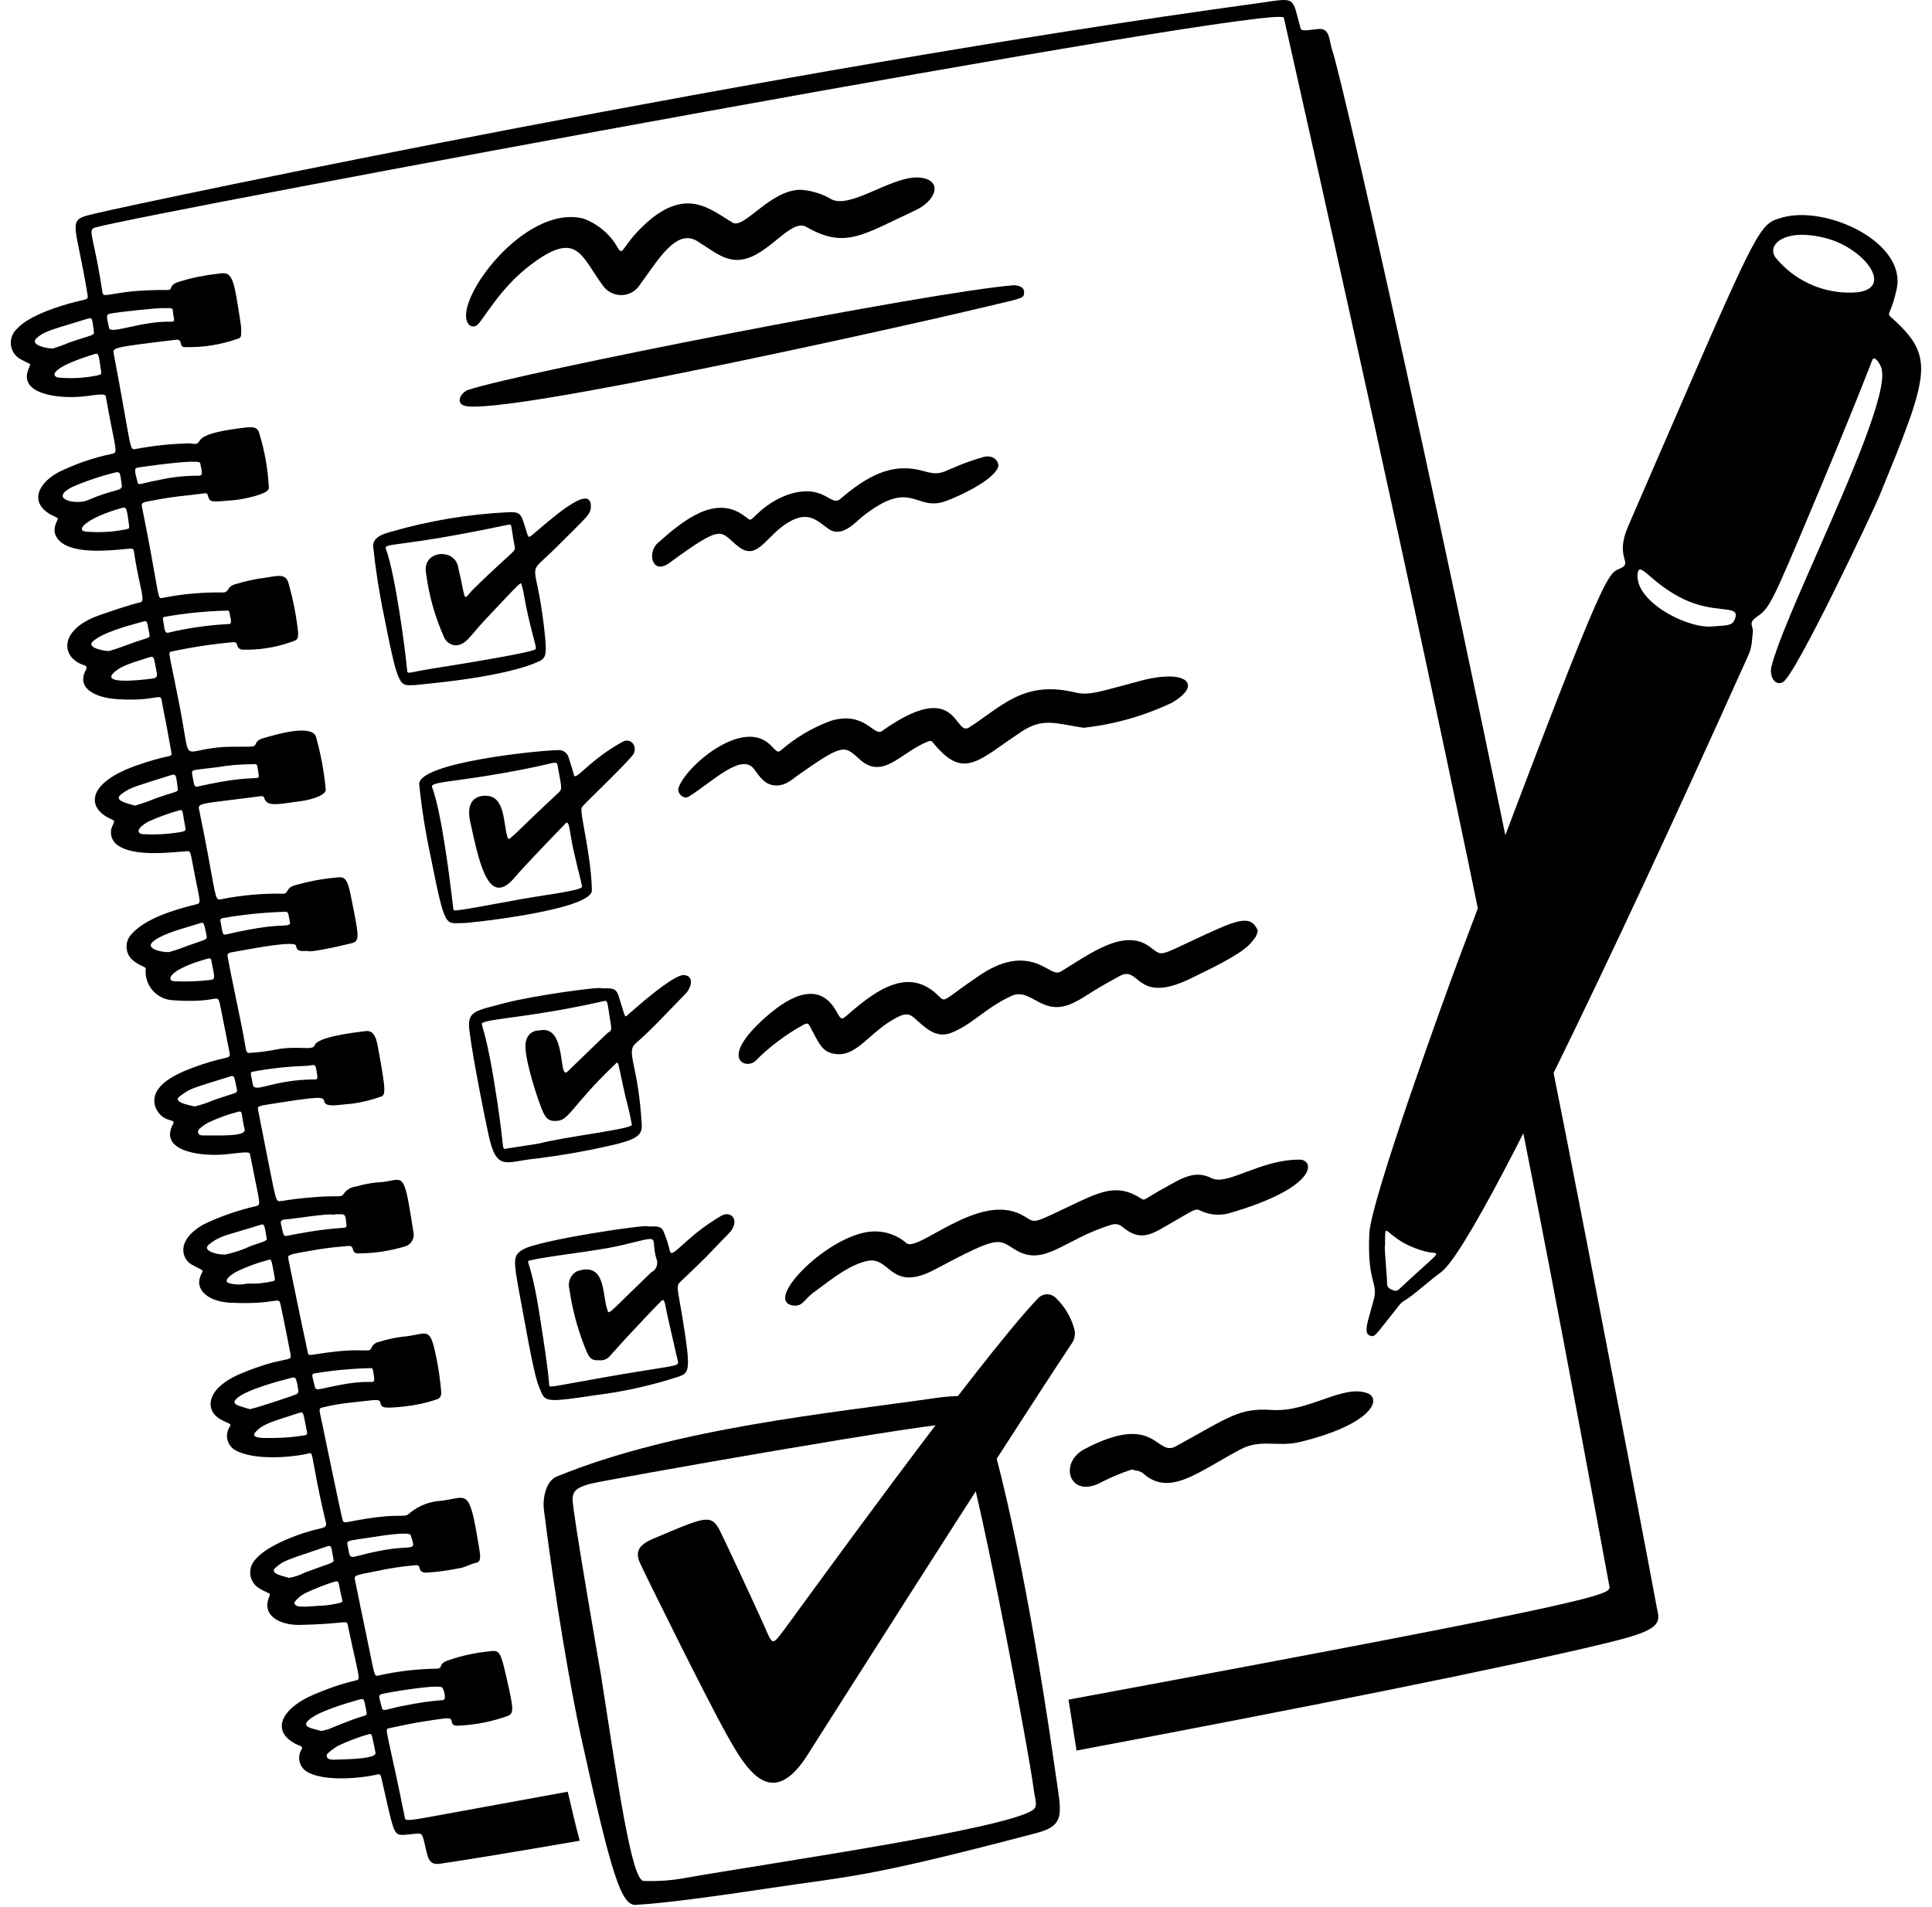 <svg width="156" height="154" viewBox="0 0 156 154" fill="none" xmlns="http://www.w3.org/2000/svg">
<g id="task-list--work-task-list">
<g id="notebook">
<path id="vector" d="M65.411 82.909C66.034 84.063 66.295 84.776 67.04 85.02C69.141 85.705 70.136 83.216 72.628 82.068C73.386 81.718 73.665 82.068 74.051 82.406C74.768 83.038 75.602 83.874 76.8 83.409C78.522 82.738 79.493 81.446 81.643 80.439C83.283 79.672 84.121 82.226 86.682 80.98C87.816 80.429 87.757 80.252 90.43 78.809C92.047 77.937 91.711 81.138 96.052 79.062C100.508 76.93 100.816 76.438 101.382 75.665C101.466 75.508 101.527 75.34 101.564 75.166C101.015 73.79 99.827 74.317 97.079 75.583C93.354 77.299 93.958 77.257 92.781 76.42C90.754 74.978 88.073 76.978 85.716 78.425C85.255 78.708 85.029 78.439 84.117 77.986C82.426 77.144 80.706 77.679 79.092 78.772C75.976 80.884 76.386 81.012 75.73 80.373C73.454 78.159 70.95 79.763 68.573 81.84C67.94 82.393 67.952 82.414 67.538 81.676C66.18 79.251 63.903 80.3 61.824 82.142C58.03 85.504 60.161 86.355 60.955 85.72C62.121 84.538 63.454 83.534 64.911 82.737C65.208 82.609 65.26 82.63 65.411 82.909Z" fill="black"/>
<path id="vector_2" d="M38.564 26.212C39.047 25.802 40.343 23.301 42.781 21.438C46.635 18.497 46.897 20.662 48.679 23.06C48.85 23.307 49.08 23.506 49.348 23.641C49.617 23.775 49.914 23.84 50.214 23.831C50.513 23.821 50.806 23.736 51.064 23.584C51.323 23.432 51.539 23.217 51.694 22.96C53.133 21.015 54.606 18.4 56.329 19.487C57.513 20.233 58.316 20.93 59.393 20.987C61.807 21.114 63.766 17.555 65.105 18.322C68.258 20.135 69.641 18.967 73.919 16.982C75.428 16.281 76.106 14.82 74.674 14.413C72.506 13.793 68.898 16.892 67.176 16.117C66.409 15.656 65.543 15.385 64.65 15.327C62.2 15.316 60.093 18.525 59.161 17.983C57.398 16.953 55.457 15.042 52.155 18.038C50.22 19.793 50.351 20.727 49.912 20.062C49.297 18.942 48.294 18.084 47.093 17.649C42.379 16.482 36.72 24.14 37.754 26.046C37.783 26.123 37.831 26.192 37.894 26.246C37.957 26.3 38.032 26.337 38.113 26.354C38.194 26.37 38.278 26.366 38.357 26.341C38.435 26.317 38.507 26.272 38.564 26.212Z" fill="black"/>
<path id="vector_3" d="M91.033 99.379C92.303 100.225 93.24 99.521 94.401 98.863C96.392 97.736 96.527 97.506 96.994 97.802C97.774 98.151 98.657 98.191 99.465 97.912C106.496 95.834 106.142 93.648 104.931 93.648C101.713 93.641 99.109 95.79 97.825 95.144C96.456 94.456 95.424 95.156 93.94 95.976C92.425 96.812 92.453 96.994 92.159 96.801C90.142 95.485 88.736 96.28 86.147 97.508C83.077 98.964 83.697 98.733 82.467 98.092C79.002 96.288 74.133 101.143 73.201 100.399C72.486 99.772 71.563 99.433 70.612 99.446C67.119 99.446 61.44 105.123 64.075 105.432C64.813 105.514 64.953 104.928 65.652 104.406C67.631 102.924 68.623 102.192 69.932 101.85C71.928 101.329 71.811 104.474 75.5 102.511C80.73 99.731 80.557 100.051 81.969 100.919C84.333 102.371 85.905 100.061 89.736 98.91C90.362 98.719 90.562 99.066 91.033 99.379Z" fill="black"/>
<path id="vector_4" d="M71.212 59.04C70.556 59.506 69.829 57.372 67.059 58.22C65.58 58.771 64.212 59.583 63.021 60.62C62.752 60.827 62.687 60.614 62.15 60.11C59.891 57.988 55.326 61.93 54.791 63.624C54.652 64.064 55.201 64.596 55.611 64.334C57.531 63.123 59.869 60.79 60.871 62.087C61.33 62.681 61.75 63.465 62.757 63.432C63.481 63.409 63.905 62.974 64.548 62.52C68.187 59.968 68.18 60.224 69.458 61.357C71.317 63.009 72.78 60.718 74.893 59.898C75.144 59.8 75.199 59.805 75.356 59.998C77.862 63.073 79.013 61.359 82.539 59.05C84.222 57.949 85.279 58.433 87.489 58.772C89.952 58.504 92.353 57.826 94.594 56.767C97.135 55.317 95.884 53.979 92.097 54.977C88.868 55.828 87.986 56.206 86.791 55.916C82.644 54.916 80.879 57.071 78.241 58.75C77.026 59.526 77.398 54.644 71.212 59.04Z" fill="black"/>
<path id="vector_5" d="M49.04 92.565C51.358 92.056 51.866 91.724 51.817 90.833C51.55 85.93 50.493 84.982 51.343 84.246C52.688 83.081 54.11 81.514 55.329 80.278C55.889 79.709 56.039 78.788 55.211 78.743C54.332 78.695 51.068 81.626 50.652 81.993C50.417 82.201 50.496 82.128 49.94 80.4C49.722 79.722 49.275 79.816 48.564 79.816C48.548 79.639 42.988 80.419 40.856 80.98C38.33 81.647 37.704 81.636 37.904 83.232C38.218 85.692 39.144 90.243 39.442 91.62C40.098 94.678 40.846 93.795 43.252 93.567C45.197 93.33 47.129 92.996 49.04 92.565ZM40.804 92.773C40.476 92.8 40.797 92.773 39.86 87.124C39.107 82.581 38.712 82.724 39.002 82.583C39.691 82.247 43.228 82.106 48.781 80.839C49.066 80.775 49.036 80.921 49.236 82.181C49.367 83.001 49.436 83.209 49.154 83.36C49.036 83.423 49.072 83.402 45.827 86.536C45.043 87.293 45.822 82.682 43.531 83.219C43.286 83.21 43.045 83.289 42.852 83.442C42.659 83.594 42.528 83.811 42.48 84.052C42.178 84.9 43.201 88.095 43.561 89.068C43.903 89.993 44.09 90.56 44.822 90.523C45.979 90.56 45.99 89.45 49.672 85.937C49.977 85.647 49.836 85.635 50.526 88.662C50.728 89.377 50.892 90.103 51.018 90.835C50.97 91.2 45.776 91.762 43.494 92.353C43.478 92.357 40.894 92.765 40.804 92.773Z" fill="black"/>
<path id="vector_6" d="M58.226 98.191C55.376 99.853 54.318 101.661 54.097 101.068C53.98 100.53 53.813 100.004 53.597 99.497C53.402 98.957 52.965 99.046 52.335 99.046C52.335 98.82 43.431 100.163 42.216 100.911C41.267 101.496 41.453 101.75 42.367 106.758C43.246 111.575 43.399 111.712 43.738 112.505C44.043 113.219 44.513 113.213 47.954 112.686C50.282 112.404 52.578 111.897 54.809 111.169C55.675 110.846 55.808 110.695 55.085 106.291C54.691 103.889 54.557 103.865 54.985 103.463C57.584 101.021 57.421 101.044 58.829 99.626C59.831 98.618 59.065 97.7 58.226 98.191ZM54.733 109.893C54.829 110.402 54.797 110.17 48.701 111.244C44.136 112.049 44.362 112.099 44.342 111.797C44.244 110.267 43.464 105.534 43.458 105.497C42.834 101.799 42.44 101.875 42.75 101.799C44.364 101.409 48.106 101.051 50.158 100.569C53.602 99.759 52.476 99.772 52.988 101.619C53.037 101.721 53.064 101.831 53.069 101.944C53.074 102.056 53.057 102.169 53.018 102.275C52.98 102.38 52.92 102.477 52.844 102.56C52.767 102.643 52.675 102.71 52.573 102.756C48.934 106.268 49.193 106.177 49.047 105.785C48.599 104.591 48.97 101.859 46.587 102.662C46.338 102.797 46.142 103.011 46.03 103.271C45.919 103.531 45.898 103.821 45.972 104.095C46.186 105.581 46.56 107.04 47.089 108.446C47.565 109.722 47.685 109.872 48.401 109.851C48.566 109.866 48.733 109.84 48.886 109.774C49.039 109.708 49.173 109.605 49.275 109.475C51.05 107.474 53.243 105.204 53.414 105.047C53.682 104.795 53.693 105.349 53.853 106.067C54.712 109.893 54.728 109.873 54.733 109.893Z" fill="black"/>
<path id="vector_7" d="M43.918 50.564C43.24 44.794 42.355 46.771 45.003 44.115C47.478 41.633 47.728 41.542 47.709 40.827C47.654 39.004 44.325 42.081 42.92 43.246C42.551 43.552 42.66 43.205 42.182 41.908C41.989 41.381 41.64 41.334 41.066 41.365C37.881 41.515 34.725 42.036 31.662 42.918C31.017 43.099 30.177 43.317 30.123 44.05C30.322 45.961 30.617 47.861 31.01 49.741C32.214 55.862 32.275 55.325 33.544 55.325C33.544 55.287 40.64 54.789 43.57 53.383C44.127 53.116 44.179 52.779 43.918 50.564ZM43.262 52.404C43.209 52.699 35.518 53.893 34.661 54.034C32.935 54.319 32.902 54.491 32.868 54.091C32.744 52.61 31.909 46.321 31.168 44.357C30.948 43.775 31.964 44.301 41.047 42.371C41.376 42.301 41.23 42.453 41.562 44.144C41.644 44.576 41.538 44.347 38.314 47.485C37.288 48.483 37.723 48.901 36.974 45.71C36.627 44.234 34.029 44.449 34.41 46.343C34.642 48.107 35.128 49.827 35.852 51.451C35.929 51.638 36.057 51.8 36.222 51.917C36.386 52.035 36.58 52.105 36.782 52.118C37.645 52.08 37.898 51.406 39.204 50.017C42.163 46.872 42.053 46.987 42.109 47.205C42.164 47.422 42.237 47.638 42.273 47.861C42.761 50.69 43.319 52.108 43.266 52.403L43.262 52.404Z" fill="black"/>
<path id="vector_8" d="M47.791 71.898C47.732 68.864 46.739 65.509 46.986 65.182C47.233 64.854 50.664 61.6 51.117 60.939C51.519 60.352 50.983 59.505 50.246 59.917C47.579 61.406 46.55 62.992 46.357 62.635C46.319 62.566 46.383 62.626 45.922 61.195C45.876 61.004 45.762 60.837 45.601 60.723C45.44 60.61 45.244 60.559 45.048 60.58C43.49 60.594 33.896 61.573 33.847 63.306C34.04 65.235 34.342 67.151 34.749 69.046C35.946 75.053 35.941 74.546 37.298 74.546C37.298 74.62 47.824 73.529 47.79 71.897L47.791 71.898ZM41.959 72.636C36.547 73.624 36.629 73.623 36.605 73.4C36.347 71.203 35.671 65.636 34.888 63.569C34.693 63.053 37.102 63.213 43.281 61.918C44.749 61.61 44.959 61.442 45.021 61.798C45.349 63.692 45.435 63.697 45.076 64.033C40.847 67.975 41.106 68.012 40.961 67.546C40.641 66.516 40.79 64.343 39.304 64.266C38.266 64.209 37.627 64.85 37.976 66.404C38.625 69.295 39.322 73.046 41.248 71.195C41.679 70.78 41.182 71.135 45.668 66.494C45.904 66.284 45.955 66.68 46.108 67.624C46.337 69.043 46.952 71.205 46.998 71.598C47.038 71.923 43.867 72.284 41.959 72.633V72.636Z" fill="black"/>
<path id="vector_9" d="M37.501 32.764C40.519 33.666 74.737 25.933 77.799 25.199C82.517 24.067 82.637 24.155 82.689 23.696C82.762 23.084 82.069 23.061 81.914 23.029C75.19 23.551 41.816 30.129 37.813 31.485C37.197 31.693 36.765 32.545 37.501 32.764Z" fill="black"/>
<path id="vector_10" d="M110.381 112.499C108.388 111.794 105.665 114.057 102.729 113.865C100.047 113.688 99.332 114.393 94.944 116.799C93.312 117.693 93.363 113.978 87.564 117.028C85.414 118.16 86.382 121.135 88.986 119.67C89.757 119.272 90.561 118.94 91.388 118.676C91.691 118.772 92.034 118.75 92.297 118.984C94.444 120.892 96.676 118.902 100.127 117.065C101.855 116.145 103.113 116.913 105.052 116.43C110.912 114.972 111.587 112.926 110.381 112.499Z" fill="black"/>
<path id="vector_11" d="M59.648 44.162C61.288 45.422 61.973 42.899 64.094 41.956C65.416 41.367 66.07 42.131 66.905 42.715C67.994 43.475 69.073 42.157 69.7 41.667C73.668 38.564 73.882 41.362 76.361 40.469C77.444 40.078 80.156 38.818 80.582 37.748C80.746 37.344 80.249 36.662 79.382 36.914C75.938 37.918 76.361 38.554 74.535 38.034C71.952 37.296 69.906 38.54 67.862 40.285C67.042 40.981 66.587 38.972 63.614 39.948C62.68 40.291 61.83 40.83 61.12 41.528C60.454 42.134 60.696 42.075 59.995 41.587C57.722 40.003 55.216 41.964 53.098 43.864C52.243 44.63 52.653 46.488 54.065 45.449C58.588 42.134 58.078 42.961 59.648 44.162Z" fill="black"/>
<path id="Subtract" fill-rule="evenodd" clip-rule="evenodd" d="M107.55 3.981C108.533 6.798 119.277 54.493 128.102 100.167C133.621 128.726 133.826 130.139 133.843 130.138L133.844 130.126C134.091 131.233 133.654 131.725 129.964 132.627C121.698 134.651 104.508 138.058 86.925 141.371C86.715 139.999 86.499 138.628 86.279 137.258C130.14 129.123 130.075 128.773 129.949 128.097C123.197 91.573 118.677 68.272 103.666 1.43C103.382 0.164 11.628 17.24 7.724 18.364C7.286 18.489 7.323 18.66 7.579 19.845C7.743 20.605 7.999 21.784 8.277 23.634C8.315 23.884 8.498 23.852 9.105 23.748C9.824 23.625 11.136 23.401 13.5 23.419C13.744 23.42 13.771 23.351 13.81 23.244C13.86 23.11 13.931 22.92 14.478 22.742C15.483 22.435 16.516 22.225 17.561 22.113C18.748 21.919 18.836 22.114 19.454 26.281C19.479 26.526 19.485 26.773 19.469 27.019C19.473 27.101 19.446 27.181 19.393 27.245C19.341 27.308 19.266 27.349 19.185 27.36C17.81 27.847 16.356 28.075 14.898 28.03C14.683 28.03 14.643 27.883 14.605 27.735C14.56 27.569 14.515 27.399 14.213 27.436C9.086 28.054 9.088 28.066 9.185 28.57L9.186 28.576C10.443 35.217 10.457 36.174 10.749 36.267C10.798 36.284 10.854 36.276 10.926 36.265C12.359 35.992 13.813 35.838 15.272 35.806C15.351 35.802 15.436 35.816 15.518 35.828C15.649 35.847 15.778 35.866 15.886 35.825C15.986 35.788 16.025 35.725 16.077 35.646C16.25 35.378 16.549 34.914 19.714 34.54C20.361 34.464 20.77 34.446 20.921 34.95C21.373 36.401 21.639 37.902 21.709 39.42C21.682 39.947 19.445 40.336 19.035 40.374L18.845 40.392C17.056 40.557 16.955 40.567 16.81 40.109C16.769 39.983 16.755 39.907 16.71 39.868C16.606 39.78 16.342 39.879 15.248 39.993C14.135 40.101 13.028 40.269 11.933 40.495C11.5 40.572 11.409 40.66 11.454 40.886C12.743 47.288 12.706 48.21 12.955 48.295C12.995 48.309 13.043 48.301 13.104 48.29C14.715 47.967 16.356 47.818 17.998 47.847C18.265 47.844 18.336 47.733 18.422 47.597C18.52 47.443 18.639 47.257 19.085 47.156C19.824 46.93 20.582 46.765 21.349 46.664C21.495 46.644 21.635 46.621 21.767 46.599C22.549 46.47 23.098 46.379 23.288 47.074C23.657 48.361 23.918 49.678 24.065 51.01C24.082 51.66 24.057 51.669 23.419 51.876L23.409 51.879C22.184 52.301 20.893 52.499 19.598 52.464C19.266 52.439 19.208 52.264 19.156 52.108C19.108 51.964 19.066 51.837 18.817 51.861C17.142 52.013 15.476 52.266 13.831 52.619C13.787 52.631 13.754 52.64 13.729 52.66C13.586 52.782 13.785 53.304 14.534 57.165C15.009 59.621 14.99 60.448 15.332 60.642C15.697 60.85 16.477 60.329 18.726 60.304C19.096 60.3 19.39 60.301 19.626 60.301C20.484 60.304 20.556 60.304 20.663 60.047C20.714 59.944 20.788 59.853 20.878 59.782C20.969 59.712 21.074 59.662 21.186 59.636C21.227 59.626 21.291 59.606 21.375 59.582C22.243 59.324 25.209 58.444 25.519 59.514C25.912 60.914 26.175 62.347 26.304 63.796C26.264 64.288 24.889 64.621 24.397 64.682C24.086 64.721 23.795 64.763 23.525 64.802C22.311 64.98 21.537 65.093 21.349 64.474C21.299 64.307 21.22 64.274 21.028 64.299C19.991 64.438 19.16 64.539 18.498 64.62C16.381 64.879 15.985 64.927 16.061 65.302C17.319 71.425 17.301 72.505 17.632 72.626C17.701 72.651 17.785 72.634 17.899 72.614C19.526 72.288 21.183 72.141 22.842 72.174C23.063 72.181 23.125 72.077 23.204 71.945C23.293 71.796 23.404 71.611 23.784 71.504C24.884 71.18 26.013 70.968 27.155 70.868C27.955 70.732 28.083 71.115 28.385 72.624L28.4 72.699C28.991 75.654 29.062 76.004 28.385 76.174C27 76.521 24.89 76.946 24.868 76.793C24.791 76.793 24.716 76.796 24.645 76.798C24.254 76.812 23.965 76.823 23.896 76.368C23.832 75.973 20.893 76.507 19.473 76.766C19.286 76.8 19.098 76.834 18.91 76.866C18.54 76.928 18.325 76.964 18.374 77.231C18.529 78.086 18.62 78.528 18.844 79.611C18.994 80.338 19.205 81.355 19.535 82.98C19.645 83.526 19.714 83.928 19.764 84.225C19.887 84.942 19.904 85.038 20.145 85.03C20.796 84.995 21.445 84.916 22.085 84.793C23.122 84.581 23.904 84.61 24.451 84.629C25.003 84.65 25.315 84.661 25.408 84.408C25.65 83.742 28.498 83.394 29.407 83.283L29.529 83.268C30.148 83.191 30.368 83.741 30.513 84.533C31.186 88.213 31.164 88.459 30.689 88.582C29.959 88.84 29.205 89.025 28.438 89.131C28.175 89.149 27.924 89.176 27.69 89.202C26.907 89.287 26.318 89.351 26.192 88.972L26.182 88.941C26.06 88.549 26.041 88.489 21.19 89.266C21.159 89.273 21.131 89.284 21.104 89.299C21.074 89.316 21.041 89.328 21.008 89.334C20.817 89.35 20.805 89.473 20.833 89.612C22.131 96.136 22.211 96.921 22.486 96.996C22.525 97.006 22.568 97.002 22.62 96.999C22.769 96.988 22.892 96.968 23.063 96.94C23.427 96.88 24.008 96.785 25.518 96.667C26.249 96.61 26.72 96.61 27.035 96.61C27.522 96.611 27.634 96.611 27.76 96.396C27.874 96.236 28.02 96.102 28.19 96.002C28.36 95.903 28.549 95.842 28.744 95.822C29.285 95.662 29.841 95.552 30.402 95.494C30.777 95.48 31.151 95.432 31.517 95.352C32.65 95.132 32.703 95.121 33.38 99.493C33.434 99.719 33.406 99.958 33.301 100.165C33.196 100.372 33.02 100.535 32.806 100.625C31.567 101.011 30.28 101.212 28.983 101.221C28.606 101.242 28.552 101.065 28.499 100.898C28.45 100.739 28.401 100.588 28.085 100.619L27.916 100.635C27.322 100.689 26.43 100.77 25.576 100.919C23.777 101.229 23.344 101.29 23.276 101.48C23.253 101.547 23.274 101.627 23.297 101.739C23.65 103.451 23.821 104.288 23.938 104.863C24.154 105.921 24.188 106.092 24.846 109.187C24.904 109.463 24.914 109.461 25.543 109.36C25.896 109.303 26.444 109.215 27.306 109.126C28.282 109.028 28.897 109.043 29.289 109.054C29.764 109.066 29.914 109.07 29.99 108.853C30.043 108.724 30.128 108.611 30.238 108.526C30.348 108.44 30.478 108.385 30.616 108.365C31.214 108.173 31.829 108.036 32.453 107.955C32.929 107.918 33.303 107.844 33.606 107.783C34.609 107.584 34.811 107.543 35.219 109.583C35.417 110.53 35.555 111.488 35.629 112.453C35.621 112.794 35.531 112.923 35.219 113.027C34.378 113.308 33.508 113.495 32.626 113.584C31.11 113.738 30.796 113.735 30.721 113.311C30.664 113 30.519 113.018 29.276 113.163C29.036 113.192 28.755 113.224 28.425 113.26C27.599 113.339 26.78 113.478 25.975 113.679C25.75 113.738 25.773 113.847 25.927 114.557C25.96 114.704 25.997 114.878 26.04 115.082C26.11 115.436 27.558 122.421 27.668 122.766C27.738 122.986 27.832 122.968 28.408 122.854C29.13 122.707 29.857 122.592 30.588 122.508C31.413 122.412 31.941 122.41 32.292 122.409C32.658 122.408 32.832 122.408 32.95 122.301C33.584 121.737 34.367 121.368 35.206 121.24C35.627 121.207 36.046 121.146 36.46 121.058C37.831 120.788 37.99 120.756 38.688 125.005L38.701 125.085C38.773 125.515 38.873 126.116 38.487 126.193C38.257 126.238 38.041 126.325 37.823 126.413C37.562 126.519 37.3 126.626 37.011 126.658C36.156 126.834 35.288 126.95 34.416 127.004C33.973 126.991 33.926 126.803 33.883 126.64C33.847 126.498 33.816 126.375 33.53 126.404C32.448 126.496 31.374 126.66 30.314 126.896C28.597 127.223 28.598 127.236 28.66 127.58L28.663 127.599C28.711 127.87 29.452 131.433 29.544 131.871C30.138 134.689 30.181 135.255 30.385 135.322C30.436 135.338 30.497 135.323 30.578 135.305C32.129 134.959 33.712 134.775 35.301 134.756C35.527 134.744 35.558 134.663 35.601 134.553C35.654 134.415 35.726 134.229 36.221 134.074C37.306 133.699 38.433 133.456 39.576 133.352C40.368 133.231 40.435 133.454 40.92 135.586C41.451 137.91 41.532 138.383 40.991 138.577C39.695 139.04 38.338 139.305 36.964 139.362C36.709 139.361 36.519 139.327 36.472 139.022C36.421 138.689 36.214 138.72 35.13 138.881L34.971 138.904C33.681 139.096 33.273 139.167 31.395 139.572C31.354 139.576 31.315 139.59 31.28 139.612C31.098 139.76 31.428 140.539 32.69 146.788V146.789C32.736 147.015 32.75 147.084 34.748 146.719C38.6 146.016 42.296 145.34 45.843 144.692C46.159 146.09 46.483 147.42 46.808 148.65C41.572 149.555 37.583 150.214 35.511 150.511C34.675 150.632 34.554 150.083 34.37 149.249C34.328 149.059 34.283 148.855 34.226 148.64C34.062 148.029 34.045 148.032 33.349 148.108C33.221 148.122 33.072 148.138 32.896 148.154C32.558 148.184 32.33 148.207 32.153 148.123C31.7 147.905 31.585 146.979 30.809 143.644C30.756 143.405 30.705 143.24 30.511 143.289C29.338 143.584 26.072 143.954 24.693 143.018C24.43 142.827 24.248 142.544 24.183 142.226C24.118 141.907 24.174 141.575 24.342 141.296C24.515 141.077 24.242 140.981 24.071 140.921C24.04 140.911 24.009 140.9 23.979 140.886C21.763 139.81 22.745 137.93 25.38 136.828C27.161 136.083 28.069 135.868 28.524 135.76C28.974 135.653 28.982 135.651 28.952 135.347C28.924 135.068 28.832 134.659 28.652 133.857C28.515 133.246 28.327 132.407 28.077 131.223C28.024 130.979 28.013 130.981 27.351 131.044C26.828 131.095 25.9 131.184 24.223 131.223C22.628 131.259 21.107 130.485 21.726 128.982C21.837 128.717 21.822 128.711 21.572 128.6C21.372 128.515 21.178 128.416 20.992 128.303C20.791 128.195 20.616 128.042 20.483 127.856C20.35 127.67 20.261 127.456 20.224 127.231C20.186 127.005 20.199 126.774 20.264 126.555C20.328 126.336 20.442 126.134 20.596 125.965C21.573 124.748 24.429 123.738 25.863 123.436C26.186 123.367 26.394 123.277 26.321 122.973C25.949 121.442 25.626 119.901 25.351 118.35C25.187 117.435 25.164 117.302 24.96 117.36C24.065 117.618 20.526 118.066 18.905 117.055C18.613 116.853 18.414 116.543 18.35 116.194C18.287 115.845 18.364 115.485 18.566 115.193C18.667 115.034 18.585 114.996 18.316 114.874C18.128 114.791 17.944 114.698 17.765 114.597C16.583 113.923 16.525 112.148 19.472 110.918C21.281 110.162 22.322 109.952 22.887 109.838C23.399 109.734 23.52 109.709 23.468 109.43C23.251 108.262 23.02 107.097 22.775 105.935L22.671 105.439C22.578 104.987 22.558 104.99 22.008 105.072C21.492 105.149 20.511 105.296 18.566 105.201C17.015 105.127 15.558 104.262 16.27 102.86C16.332 102.737 16.371 102.675 16.36 102.627C16.334 102.528 16.101 102.483 15.427 102.093C14.789 101.724 14.06 100.24 16.446 98.876C17.792 98.231 19.205 97.737 20.66 97.405C20.751 97.379 20.82 97.361 20.865 97.319C21.045 97.147 20.841 96.568 20.212 93.335C20.21 93.323 20.207 93.31 20.205 93.297C20.152 93.014 20.149 92.996 18.389 93.202C16.299 93.446 13.062 92.993 13.847 91.044C13.88 90.966 13.915 90.888 13.954 90.812C14.066 90.581 14.077 90.559 13.706 90.455C13.412 90.379 13.144 90.224 12.931 90.008C12.718 89.791 12.568 89.521 12.496 89.225C12.173 87.719 14.063 86.805 15.346 86.309C16.704 85.784 17.514 85.598 17.98 85.49C18.532 85.363 18.603 85.347 18.537 85.01C17.772 81.153 17.75 80.985 17.686 80.835L17.666 80.789C17.589 80.611 17.494 80.628 17.149 80.684C16.687 80.76 15.772 80.912 13.838 80.768C13.226 80.705 12.665 80.402 12.276 79.926C12.084 79.69 11.94 79.418 11.853 79.126C11.766 78.835 11.737 78.529 11.769 78.226C11.77 78.159 11.718 78.131 11.582 78.062C11.236 77.918 10.917 77.718 10.636 77.47C10.377 77.207 10.227 76.854 10.217 76.485C10.207 76.115 10.338 75.756 10.584 75.479C11.682 74.185 14.061 73.474 15.709 73.064C15.883 73.021 15.996 73.003 16.057 72.937C16.193 72.79 16.074 72.405 15.791 70.974C15.441 69.208 15.42 68.825 15.259 68.752C15.209 68.73 15.145 68.738 15.053 68.743C14.87 68.756 14.687 68.77 14.505 68.786C13.149 68.901 10.728 69.107 9.529 68.277C9.266 68.106 9.076 67.843 8.998 67.539C8.919 67.236 8.958 66.913 9.106 66.637C9.28 66.287 9.263 66.279 8.888 66.107C6.999 65.237 7.004 63.272 10.877 61.87C12.235 61.379 12.989 61.211 13.398 61.12C13.855 61.018 13.88 61.013 13.837 60.758C13.506 58.871 13.345 58.069 13.24 57.553C13.174 57.241 13.116 56.927 13.068 56.611C13.012 56.248 12.915 56.264 12.426 56.344C11.941 56.423 11.071 56.565 9.474 56.462C7.723 56.35 6.212 55.616 6.88 54.211L6.895 54.18C6.988 53.983 7.072 53.808 6.828 53.734C4.933 53.154 4.681 50.919 7.899 49.728C8.488 49.511 10.707 48.758 11.324 48.646C11.615 48.592 11.514 48.124 11.3 47.135C11.106 46.276 10.945 45.41 10.818 44.539C10.78 44.276 10.644 44.283 10.284 44.321C8.762 44.48 5.867 44.763 4.785 43.66C4.166 43.031 4.452 42.401 4.597 42.08C4.641 41.983 4.672 41.914 4.661 41.883C4.634 41.809 4.529 41.761 4.376 41.693C4.08 41.572 3.808 41.399 3.574 41.181C2.468 40.129 3.4 38.845 4.734 38.129C6.088 37.462 7.52 36.969 8.998 36.662C9.119 36.632 9.205 36.613 9.26 36.558C9.467 36.353 9.192 35.66 8.556 32.091L8.554 32.08C8.516 31.848 8.503 31.775 6.958 31.988C5.177 32.232 1.896 31.98 2.184 30.19C2.232 29.969 2.307 29.756 2.409 29.553C2.476 29.402 2.398 29.367 2.183 29.273C2.031 29.208 1.883 29.134 1.74 29.051C1.513 28.944 1.317 28.782 1.168 28.581C1.019 28.379 0.922 28.143 0.886 27.895C0.85 27.647 0.877 27.393 0.963 27.158C1.049 26.922 1.192 26.712 1.379 26.545C2.363 25.44 4.996 24.65 6.053 24.389C6.214 24.349 6.352 24.317 6.468 24.29C7.077 24.15 7.126 24.139 7.068 23.789C6.826 22.316 6.598 21.206 6.425 20.361C5.884 17.721 5.874 17.669 7.63 17.255C12.445 16.119 62.436 5.618 101.356 0.288C103.141 0.044 103.855 -0.137 104.238 0.139C104.579 0.385 104.66 0.989 104.998 2.228C105.067 2.479 105.135 2.512 106.385 2.348C107.176 2.245 107.293 2.826 107.413 3.427C107.452 3.617 107.49 3.808 107.55 3.981ZM6.254 25.987C3.881 26.704 3.449 26.835 2.93 27.337C2.441 27.809 3.568 28.126 4.248 28.148C4.703 28.013 5.15 27.852 5.586 27.665C6.015 27.516 6.447 27.374 6.881 27.241C7.575 27.025 7.619 27.011 7.578 26.752C7.552 26.577 7.532 26.429 7.515 26.303C7.437 25.71 7.427 25.631 7.075 25.738L6.254 25.987ZM4.856 30.504C5.876 30.585 6.903 30.519 7.904 30.308L7.939 30.298C8.175 30.228 8.191 30.224 8.159 29.969C7.979 28.592 7.949 28.499 7.655 28.588C3.639 29.816 4.218 30.504 4.856 30.504ZM8.739 26.171L8.806 26.491H8.807C8.862 26.759 9.512 26.618 10.444 26.416C11.399 26.209 12.649 25.939 13.852 25.98C14.1 25.988 14.07 25.831 14.018 25.551C13.988 25.405 13.967 25.257 13.956 25.109C13.942 24.873 13.876 24.875 13.405 24.883C13.303 24.884 13.181 24.887 13.036 24.887C13.031 24.842 9.467 25.192 8.878 25.334C8.575 25.408 8.599 25.517 8.739 26.171ZM9.324 38.153C8.13 38.444 6.963 38.837 5.835 39.328C3.865 40.317 6.168 40.797 7.085 40.396C8.059 39.971 8.722 39.787 9.154 39.666C9.678 39.52 9.859 39.469 9.837 39.2C9.815 39.051 9.796 38.921 9.782 38.808C9.7 38.197 9.683 38.08 9.324 38.153ZM7.106 42.944C8.126 43.019 9.152 42.954 10.154 42.75L10.192 42.742C10.434 42.687 10.451 42.684 10.417 42.415C10.242 41.023 10.203 40.924 9.869 41.014C7.132 41.75 5.814 42.926 7.106 42.944ZM11.137 37.758C10.819 37.805 10.858 38.005 11.113 38.963C11.161 39.141 11.276 39.112 11.706 39.005C11.954 38.944 12.306 38.858 12.809 38.768C13.885 38.524 14.986 38.407 16.089 38.419C16.357 38.391 16.352 38.234 16.162 37.392C16.079 37.027 11.505 37.703 11.137 37.758ZM11.352 50.253C10.17 50.576 8.27 51.095 7.492 51.802C7 52.249 8.122 52.544 8.787 52.579C9.196 52.463 9.599 52.33 9.997 52.179C10.276 52.074 10.556 51.973 10.837 51.874C11.139 51.768 11.373 51.695 11.552 51.639C12.011 51.495 12.113 51.464 12.076 51.28C12.044 51.117 12.013 50.954 11.983 50.79C11.877 50.206 11.86 50.115 11.611 50.182L11.352 50.253ZM9.103 54.416C8.383 55.236 11.194 54.945 12.276 54.805C12.651 54.757 12.721 54.635 12.651 54.295C12.602 54.055 12.566 53.856 12.536 53.694C12.417 53.032 12.406 52.968 11.988 53.1L11.628 53.215C10.412 53.6 9.59 53.862 9.103 54.416ZM13.321 49.806C13.2 49.827 13.139 49.89 13.157 50.003L13.199 50.272C13.309 50.988 13.333 51.145 13.605 51.091C15.181 50.714 16.787 50.483 18.405 50.401C18.644 50.397 18.644 50.385 18.644 50.051C18.537 49.538 18.532 49.376 18.456 49.328C18.416 49.303 18.357 49.309 18.254 49.313C16.6 49.358 14.951 49.522 13.321 49.806ZM10.246 63.832C10.128 63.902 10.015 63.98 9.864 64.083C9.141 64.574 10.005 64.811 10.646 64.987C10.738 65.012 10.826 65.036 10.903 65.059C11.491 64.886 12.069 64.682 12.635 64.448C13.154 64.267 13.521 64.155 13.778 64.075C14.34 63.903 14.38 63.89 14.353 63.678L14.325 63.45C14.22 62.601 14.204 62.474 13.8 62.6C11.163 63.427 10.673 63.576 10.246 63.832ZM11.478 67.359C12.544 67.426 13.614 67.367 14.666 67.18L14.694 67.171C15.018 67.084 15.021 67.083 14.944 66.709C14.886 66.415 14.848 66.182 14.82 65.998C14.738 65.485 14.719 65.367 14.485 65.436C13.662 65.668 12.857 65.959 12.076 66.307C11.443 66.599 10.797 67.205 11.478 67.359ZM16.493 62.082C15.531 62.188 15.465 62.196 15.516 62.521C15.675 63.527 15.732 63.569 15.942 63.522C18.578 62.928 19.836 62.872 20.419 62.847C20.866 62.827 20.916 62.825 20.889 62.611C20.805 61.98 20.782 61.782 20.68 61.725C20.622 61.692 20.537 61.707 20.402 61.714C19.427 61.715 18.454 61.799 17.493 61.965C17.083 62.016 16.755 62.053 16.493 62.082H16.493ZM15.504 74.752C14.272 75.119 12.901 75.526 12.306 76.087C11.783 76.579 12.914 76.902 13.626 76.892C14.146 76.749 14.657 76.576 15.156 76.373C15.465 76.264 15.715 76.179 15.915 76.112C16.702 75.848 16.739 75.836 16.676 75.529C16.47 74.515 16.448 74.463 16.193 74.545C15.973 74.613 15.741 74.682 15.504 74.752ZM14.022 79.241C14.998 79.289 15.974 79.256 16.944 79.141C17.379 79.102 17.371 79.061 17.072 77.594L17.062 77.544C17.038 77.425 16.958 77.367 16.805 77.409C13.718 78.251 13.385 79.148 14.022 79.241ZM17.974 74.146C17.847 74.171 17.768 74.242 17.796 74.385C17.828 74.547 17.853 74.686 17.874 74.806C17.984 75.41 18.006 75.522 18.245 75.467C21.049 74.815 22.232 74.77 22.808 74.748C23.171 74.734 23.294 74.73 23.429 74.589C23.397 74.428 23.374 74.292 23.354 74.178C23.273 73.709 23.258 73.616 22.994 73.634C21.31 73.683 19.633 73.855 17.974 74.146ZM15.113 88.123C14.939 88.226 14.775 88.345 14.538 88.514C13.915 88.96 15.017 89.211 15.719 89.351C16.246 89.227 16.76 89.056 17.257 88.841C17.798 88.652 18.189 88.528 18.469 88.44C19.141 88.227 19.173 88.217 19.13 87.994L19.101 87.844C18.914 86.879 18.904 86.831 18.566 86.937C16.16 87.685 15.597 87.839 15.113 88.123ZM16.141 91.121C15.893 91.302 15.923 91.695 16.374 91.695C16.564 91.694 16.771 91.694 16.986 91.696C18.284 91.705 19.878 91.716 19.754 91.207C19.644 90.76 19.598 90.439 19.565 90.214C19.506 89.804 19.493 89.717 19.228 89.781C18.398 89.998 17.591 90.291 16.815 90.656C16.575 90.788 16.349 90.944 16.141 91.121ZM20.327 87.133C20.353 87.257 20.384 87.408 20.42 87.595V87.599C20.488 87.953 20.877 87.859 21.657 87.67C22.47 87.472 23.707 87.173 25.448 87.171C25.669 87.171 25.649 87.041 25.568 86.551L25.524 86.279C25.475 85.96 25.3 85.991 25.044 86.038C24.93 86.059 24.8 86.082 24.657 86.079C23.232 86.126 21.812 86.282 20.411 86.546C20.215 86.594 20.222 86.629 20.327 87.133ZM19.285 99.443C17.988 99.822 17.572 99.945 16.876 100.495V100.499C16.279 100.972 17.422 101.329 18.177 101.317C18.902 101.162 19.608 100.926 20.28 100.613C20.497 100.534 20.69 100.47 20.854 100.416C21.317 100.263 21.559 100.182 21.539 100.039C21.366 98.874 21.309 98.825 21.058 98.907C20.32 99.139 19.747 99.307 19.285 99.443ZM19.992 103.65C20.66 103.69 21.331 103.631 21.982 103.475V103.479C22.146 103.447 22.221 103.393 22.192 103.229C22.151 103.015 22.118 102.828 22.088 102.668C21.908 101.684 21.903 101.656 21.662 101.753C20.768 101.979 19.9 102.299 19.073 102.709C18.621 102.951 17.99 103.457 18.475 103.621C18.97 103.76 19.492 103.77 19.992 103.65ZM23.217 98.458C22.841 98.488 22.613 98.507 22.686 98.841V98.844C22.834 99.535 22.882 99.756 23 99.804C23.06 99.83 23.138 99.81 23.258 99.786C25.669 99.307 26.859 99.22 27.44 99.178C27.968 99.139 27.991 99.138 27.971 98.911C27.895 98.047 27.889 98.047 27.325 98.059C27.249 98.061 27.163 98.062 27.065 98.062C27.065 98.094 26.995 98.09 26.866 98.084C26.731 98.077 26.534 98.067 26.284 98.09C25.512 98.159 24.437 98.304 23.851 98.383L23.496 98.431C23.397 98.443 23.302 98.45 23.217 98.458ZM23.533 111.271C22.568 111.515 19.698 112.266 19.042 113.013C18.721 113.38 19.177 113.511 19.775 113.68C19.908 113.719 20.047 113.758 20.188 113.803C21.131 113.568 23.914 112.642 23.996 112.56C24.06 112.497 24.096 112.411 24.096 112.321C23.925 111.207 23.867 111.189 23.533 111.271ZM22.21 116.122C23.011 116.116 23.811 116.044 24.601 115.907H24.602C24.769 115.902 24.824 115.811 24.789 115.646C24.739 115.396 24.698 115.183 24.665 115.002C24.483 114.043 24.474 113.996 24.147 114.102L23.479 114.317C21.812 114.852 21.138 115.068 20.627 115.652C20.184 116.157 21.229 116.139 21.933 116.126C22.033 116.124 22.128 116.122 22.21 116.122ZM25.333 111.632L25.404 111.916H25.406C25.433 112.026 25.45 112.102 25.495 112.145C25.601 112.246 25.865 112.18 26.789 111.977C28.561 111.59 29.417 111.598 29.83 111.602C30.213 111.606 30.216 111.606 30.216 111.285C30.124 110.719 30.122 110.554 30.046 110.506C30.01 110.484 29.958 110.487 29.873 110.487C28.381 110.525 26.895 110.664 25.422 110.905C25.156 110.936 25.188 111.059 25.333 111.632ZM25.425 125.214C22.998 126.03 22.866 126.075 22.269 126.586H22.27C21.79 126.997 22.472 127.185 23.056 127.346C23.153 127.372 23.247 127.398 23.333 127.424C23.775 127.352 24.202 127.209 24.598 127C26.479 126.299 26.878 126.234 26.93 126.064C26.945 126.015 26.93 125.956 26.915 125.87C26.889 125.727 26.864 125.583 26.841 125.438C26.751 124.894 26.732 124.774 26.413 124.882L25.425 125.214ZM26.085 129.664C26.551 129.626 27.014 129.551 27.468 129.438H27.47C27.613 129.415 27.677 129.332 27.627 129.154C27.513 128.729 27.456 128.415 27.417 128.19C27.333 127.723 27.318 127.638 26.978 127.74C26.177 127.995 25.394 128.304 24.634 128.663C24.33 128.821 24.06 129.038 23.843 129.303C23.614 129.548 23.975 129.721 24.188 129.737C24.624 129.768 25.076 129.732 25.468 129.7C25.7 129.681 25.912 129.664 26.085 129.664ZM28.061 124.548C28.045 124.584 28.045 124.626 28.042 124.682L28.046 124.684C28.171 125.297 28.178 125.591 28.32 125.689C28.549 125.848 29.133 125.496 31.142 125.155C32.573 124.913 33.18 125.049 33.325 124.849C33.411 124.73 33.33 124.489 33.158 123.972C33.057 123.665 30.825 124.016 30.103 124.13L29.943 124.155C28.43 124.379 28.126 124.408 28.061 124.548ZM29.046 137.241C28.062 137.518 25.574 138.229 24.864 138.967C24.442 139.403 24.98 139.541 25.597 139.698C25.71 139.727 25.827 139.757 25.939 139.789C26.337 139.69 26.454 139.665 26.566 139.628C26.753 139.563 26.927 139.459 28.389 138.903C28.749 138.766 29.011 138.687 29.197 138.631C29.607 138.509 29.655 138.494 29.591 138.204C29.562 138.068 29.534 137.932 29.507 137.796C29.391 137.218 29.377 137.149 29.046 137.241ZM27.148 142.102L27.28 142.097L27.368 142.095C28.266 142.072 30.419 142.016 30.321 141.546L30.204 140.965C30.015 140.03 30.01 140.005 29.801 140.041C28.945 140.284 28.11 140.598 27.306 140.981C27.013 141.153 26.738 141.354 26.486 141.581C26.431 141.619 26.394 141.678 26.381 141.743C26.368 141.809 26.381 141.877 26.417 141.933C26.542 142.127 26.837 142.115 27.148 142.102ZM30.724 137.499C30.747 137.582 30.772 137.673 30.797 137.774C30.893 138.156 30.923 138.147 31.49 138.001C31.758 137.933 32.143 137.833 32.71 137.729C33.722 137.519 34.748 137.373 35.779 137.292C36.036 137.254 35.9 136.58 35.718 136.293C35.515 135.972 31.377 136.653 30.803 136.812C30.557 136.879 30.609 137.072 30.724 137.499Z" fill="black"/>
</g>
<g id="box">
<path id="vector_12" d="M44.954 119.241C54.587 115.29 67.323 114.096 75.453 112.911C79.032 112.39 79.125 113.157 79.526 114.442C81.943 122.171 84.109 135.223 85.235 143.243C85.675 146.384 86.112 147.39 83.705 148.025C69.75 151.709 68.6 151.504 62.057 152.493C59.151 152.93 54.138 153.668 51.35 153.832C50.179 153.901 49.401 151.585 46.883 140.112C46.145 136.758 44.834 129.3 43.918 121.918C43.806 120.978 44.077 119.601 44.954 119.241ZM47.588 119.842C46.447 120.17 46.248 120.485 46.232 121.072C46.205 121.968 48.515 135.206 48.52 135.236C49.931 144.322 51.011 151.892 51.974 151.898C53.092 151.942 54.211 151.863 55.311 151.661C62.453 150.406 80.731 147.791 83.334 146.216C83.862 145.896 83.58 145.426 83.454 144.403C83.109 141.638 78.698 117.929 77.271 114.983C77.046 114.519 48.552 119.565 47.588 119.842Z" fill="black"/>
<path id="vector_13" d="M85.245 104.809C85.151 104.717 85.04 104.644 84.918 104.595C84.796 104.546 84.666 104.522 84.534 104.524C84.403 104.526 84.273 104.554 84.153 104.607C84.032 104.659 83.924 104.735 83.833 104.83C79.122 109.734 64.265 130.353 63.339 131.583C62.263 133.013 62.418 132.875 61.548 130.945C60.792 129.268 58.329 123.975 58.078 123.511C57.382 122.23 56.843 122.533 52.739 124.264C51.613 124.739 51.263 125.284 51.662 126.19C52.012 126.981 56.983 137.055 58.706 140.13C60.226 142.846 62.215 146.183 65.048 141.965C65.163 141.793 80.519 117.565 86.565 108.452C86.673 108.29 86.745 108.107 86.776 107.915C86.808 107.723 86.799 107.526 86.749 107.338C86.487 106.374 85.967 105.499 85.245 104.809Z" fill="black"/>
</g>
<g id="pen">
<path id="Subtract_2" fill-rule="evenodd" clip-rule="evenodd" d="M152.628 25.066C152.741 24.789 152.938 24.306 153.146 23.353C153.976 19.55 147.444 16.555 143.905 17.568C143.676 17.634 143.477 17.688 143.288 17.768C141.792 18.399 140.964 20.612 131.481 42.463C130.84 43.941 131.043 44.682 131.168 45.135C131.268 45.499 131.316 45.676 130.832 45.9C130.795 45.916 130.76 45.933 130.726 45.947C129.734 46.376 129.372 46.532 117.818 77.367C116.772 80.159 110.69 96.884 110.566 99.618C110.463 101.891 110.707 102.839 110.875 103.49C111.006 103.999 111.089 104.326 110.924 104.963C110.835 105.302 110.747 105.613 110.666 105.896C110.343 107.024 110.148 107.707 110.637 107.868C110.955 107.974 111.022 107.888 111.805 106.892C111.955 106.702 112.131 106.478 112.34 106.217C112.492 106.026 112.614 105.869 112.715 105.739C113.057 105.297 113.162 105.163 113.434 105.01C113.803 104.804 114.352 104.35 114.953 103.854C115.41 103.477 115.896 103.076 116.356 102.739C119.914 100.141 138.512 58.848 140.306 54.824C140.981 53.313 141.233 52.859 141.361 52.372C141.445 52.046 141.475 51.706 141.536 51.023C141.551 50.862 141.512 50.733 141.478 50.617C141.402 50.359 141.342 50.158 141.901 49.78C142.886 49.113 143.135 48.55 146.201 41.269C149.782 32.764 151.188 29.059 151.188 29.05C151.375 28.677 151.842 29.424 151.934 29.788C152.417 31.697 149.409 38.544 146.738 44.625C145.04 48.491 143.479 52.047 143.037 53.826C142.852 54.57 143.284 55.428 143.951 55.094C144.987 54.575 151.329 41.081 151.705 40.162C155.862 30.02 156.283 28.826 152.659 25.587C152.481 25.428 152.504 25.373 152.628 25.066ZM147.464 19.242C150.769 20.116 153.311 23.744 149.206 23.63C148.087 23.613 146.985 23.351 145.978 22.864C144.97 22.376 144.082 21.674 143.375 20.807C142.601 19.785 144.102 18.353 147.464 19.242ZM111.918 102.35C111.854 101.525 111.78 100.589 111.84 100.586C111.84 99.766 111.823 99.438 111.92 99.399C112.118 99.32 112.79 100.441 115.047 101.052C115.545 101.188 115.919 101.139 115.966 101.24C116.038 101.4 115.302 101.929 112.962 104.12C112.899 104.182 112.819 104.222 112.732 104.234C112.645 104.246 112.556 104.231 112.479 104.189C112.159 104.08 111.972 103.939 111.995 103.549C112.003 103.415 111.963 102.907 111.918 102.35ZM138.658 50.561C138.486 50.572 138.295 50.585 138.078 50.602C135.981 50.651 132.081 48.54 132.223 46.418C132.272 45.716 132.56 45.962 133.239 46.543C133.818 47.037 134.681 47.774 135.921 48.373C137.162 48.973 138.255 49.095 139.02 49.181C139.916 49.282 140.361 49.331 140.069 50.038C139.887 50.479 139.562 50.501 138.658 50.561Z" fill="black"/>
</g>
</g>
</svg>
